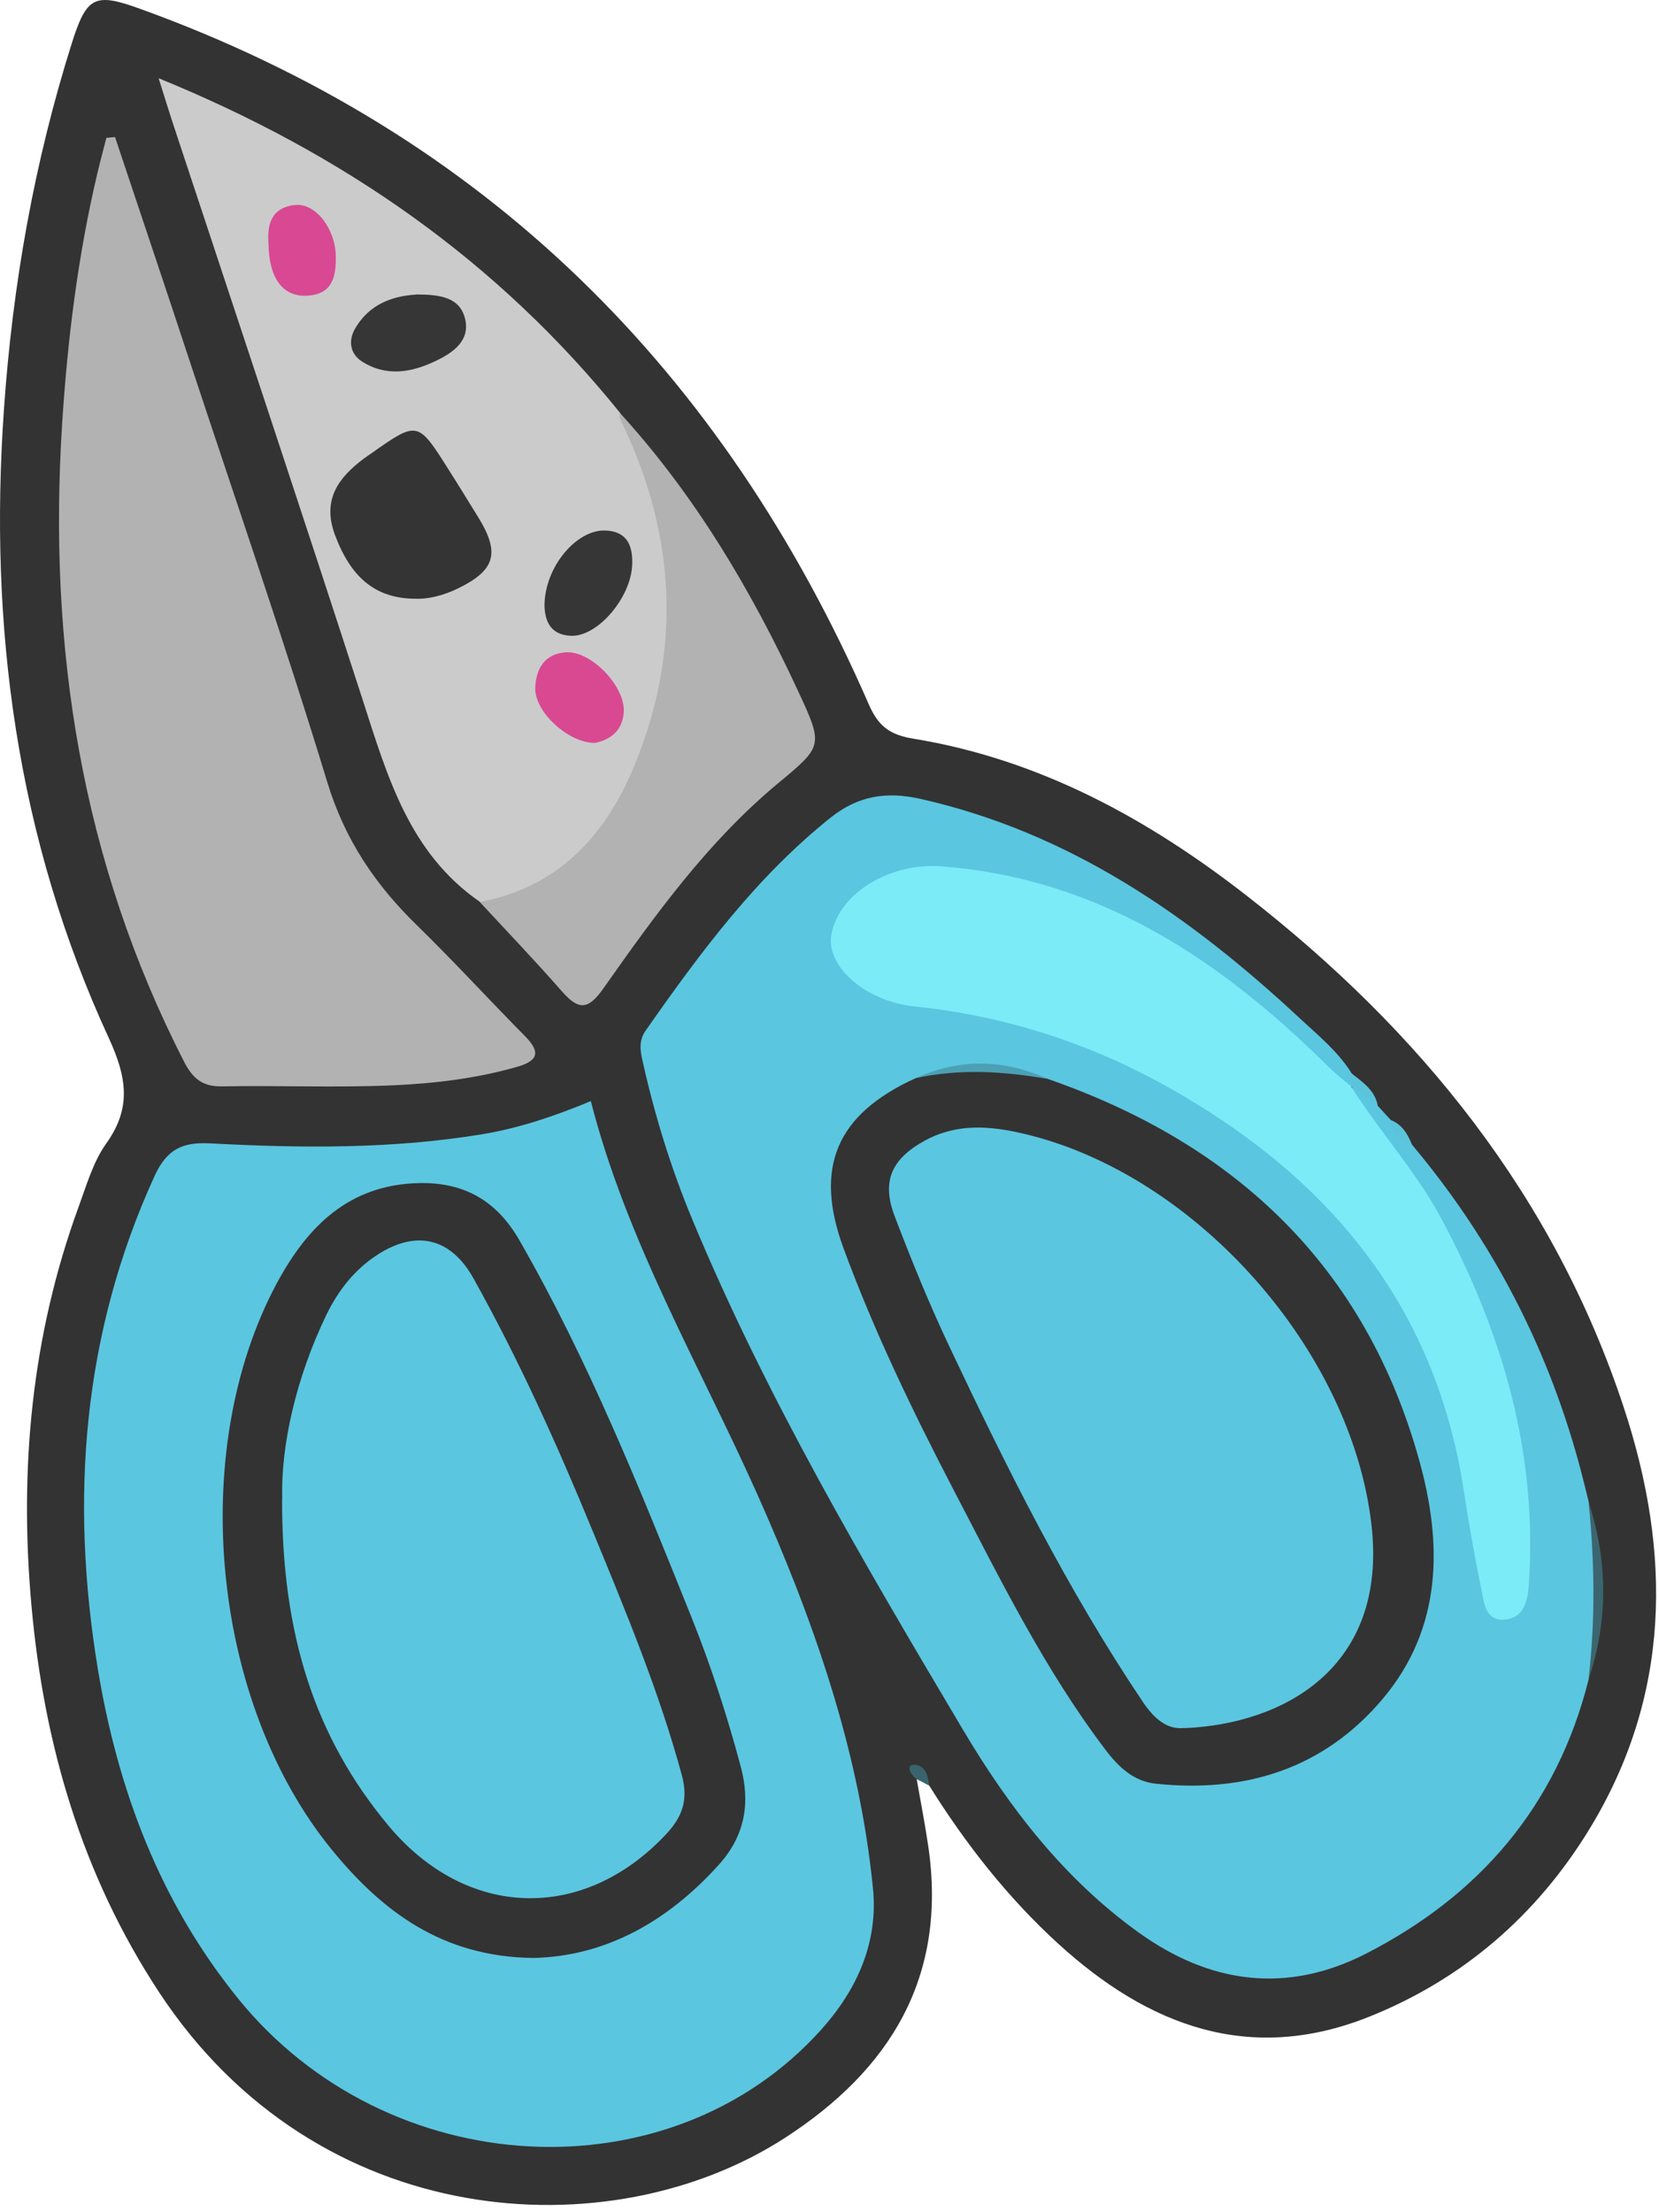 <svg width="201" height="268" viewBox="0 0 201 268" fill="none" xmlns="http://www.w3.org/2000/svg">
<path d="M111.059 215.522C111.539 218.271 112.082 221.005 112.482 223.77C114.751 239.514 107.878 250.75 95.043 259.03C73.929 272.648 38.461 270.554 19.265 241.336C9.915 227.11 5.311 211.303 3.809 194.488C2.322 177.977 3.809 161.833 9.531 146.185C10.49 143.564 11.289 140.751 12.871 138.529C15.988 134.181 15.333 130.441 13.191 125.774C2.019 101.559 -1.386 75.969 0.484 49.5C1.539 34.427 4.144 19.69 8.684 5.289C10.49 -0.449 11.465 -0.929 16.979 1.069C58.777 16.174 87.611 44.913 105.257 85.319C106.424 88.005 107.83 89.028 110.676 89.491C125.908 91.984 139.047 99.161 151.05 108.512C172.069 124.879 188.308 144.922 196.748 170.56C202.534 188.126 202.486 205.421 192.496 221.708C186.118 232.097 177.184 239.801 165.867 244.325C151.386 250.111 139.095 245.412 128.194 235.454C122.072 229.86 116.989 223.37 112.594 216.337C112.093 215.602 111.592 215.341 111.091 215.554L111.059 215.522Z" fill="#333333"/>
<path d="M111.059 215.522C110.34 215.075 109.828 213.924 110.516 213.828C111.97 213.62 112.466 214.963 112.545 216.305C112.05 216.05 111.554 215.778 111.043 215.522H111.059Z" fill="#39646D"/>
<path d="M71.579 133.382C75.927 150.341 84.654 165.19 91.655 180.806C98.464 196.022 104.106 211.942 105.768 228.789C106.408 235.278 103.882 241 99.487 245.891C81.17 266.286 46.901 264.448 28.823 242.087C19.361 230.387 14.262 216.801 11.848 202.16C8.476 181.637 9.962 161.625 18.737 142.445C20.224 139.216 22.11 138.337 25.466 138.513C36.495 139.104 47.524 139.216 58.505 137.394C62.98 136.643 67.216 135.204 71.579 133.398V133.382Z" fill="#5BC6E0"/>
<path d="M166.954 133.99C167.465 134.549 167.977 135.124 168.504 135.684C169.335 136.723 170.087 137.842 171.11 138.721C180.94 150.421 187.765 163.687 191.617 178.472C191.92 179.623 192.192 180.774 192.48 181.925C193.95 189.117 194.174 196.31 192.464 203.502C188.612 218.783 179.261 229.652 165.419 236.717C155.845 241.592 146.559 240.297 137.976 234.127C128.945 227.654 122.28 218.991 116.685 209.576C104.745 189.469 92.838 169.313 83.839 147.64C81.281 141.486 79.332 135.14 77.877 128.651C77.573 127.324 77.35 126.094 78.229 124.847C84.798 115.464 91.575 106.29 100.638 99.049C103.962 96.396 107.399 95.868 111.443 96.764C129.568 100.823 144.177 110.957 157.476 123.36C159.697 125.422 162.095 127.372 163.741 129.994C164.189 130.553 164.205 131.096 163.709 131.624C161.456 131.928 160.417 130.106 159.17 128.843C151.689 121.283 143.106 115.321 133.484 110.813C126.867 107.712 119.85 106.386 112.625 105.89C111.283 105.794 109.972 106.13 108.709 106.546C104.841 107.84 101.852 111.229 101.996 114.138C102.124 116.871 105.193 119.54 109.365 120.467C114.16 121.538 119.083 121.89 123.846 123.265C140.165 127.964 154.007 136.515 164.956 149.51C173.363 159.483 177.407 171.375 179.086 184.162C179.373 186.416 179.725 188.654 180.156 190.859C180.444 192.314 180.396 194.584 182.538 194.36C184.232 194.168 184.152 192.138 184.2 190.7C184.408 184.706 184.248 178.744 182.954 172.83C179.901 158.924 174.083 146.393 164.94 135.46C164.093 134.453 163.038 133.526 163.39 131.976C165.707 130.633 165.835 133.206 166.97 133.99H166.954Z" fill="#5BC6E0"/>
<path d="M13.942 16.622C16.947 25.636 19.984 34.635 22.957 43.666C28.583 60.704 34.449 77.679 39.676 94.829C41.786 101.734 45.478 107.185 50.497 112.076C54.972 116.439 59.192 121.059 63.588 125.502C65.474 127.42 65.298 128.491 62.597 129.258C57.706 130.649 52.671 131.256 47.652 131.48C40.747 131.784 33.826 131.48 26.905 131.608C24.54 131.656 23.357 130.665 22.318 128.651C9.835 104.292 5.791 78.35 7.533 51.274C8.188 41.044 9.451 30.895 11.817 20.905C12.152 19.498 12.536 18.108 12.887 16.701C13.239 16.669 13.591 16.637 13.926 16.605L13.942 16.622Z" fill="#B2B2B2"/>
<path d="M58.153 109.263C49.554 103.333 46.917 93.998 43.928 84.744C36.367 61.376 28.584 38.072 20.879 14.736C20.432 13.361 20 11.97 19.217 9.477C41.738 18.667 60.295 31.662 75.08 49.963C82.64 61.696 83.216 74.323 79.827 87.429C77.621 95.964 73.29 103.077 65.554 107.712C63.316 109.055 61.014 110.669 58.153 109.247V109.263Z" fill="#CBCBCB"/>
<path d="M58.153 109.263C67.36 107.553 73.114 101.511 76.582 93.407C82.72 79.07 81.985 64.764 75.128 50.763C75.016 50.539 75.08 50.235 75.064 49.979C84.191 59.969 91 71.461 96.674 83.673C99.791 90.37 99.711 90.37 94.228 94.925C85.757 101.974 79.379 110.829 73.114 119.732C71.228 122.417 70.077 122.369 68.079 120.1C64.85 116.407 61.462 112.875 58.137 109.279L58.153 109.263Z" fill="#B2B2B2"/>
<path d="M192.448 203.503C193.311 196.31 193.199 189.117 192.464 181.925C194.797 189.117 194.877 196.31 192.448 203.503Z" fill="#3B666F"/>
<path d="M163.677 131.608C163.677 131.065 163.677 130.521 163.693 129.994C165.084 131.081 166.602 132.072 166.938 134.006C165.851 133.206 164.764 132.407 163.661 131.608H163.677Z" fill="#5CC4DA"/>
<path d="M171.094 138.721C169.607 138.241 168.648 137.298 168.488 135.684C169.895 136.227 170.566 137.41 171.094 138.721Z" fill="#5CC4DA"/>
<path d="M64.611 237.196C53.582 237.068 46.309 231.554 40.219 224.105C25.626 206.268 22.653 175.771 33.522 155.488C37.215 148.615 42.265 143.484 50.833 143.324C56.315 143.228 60.199 145.514 62.916 150.229C71.292 164.806 77.525 180.342 83.759 195.878C86.141 201.808 88.106 207.866 89.753 214.036C90.92 218.415 90.28 222.363 87.1 225.896C80.834 232.848 73.306 237.004 64.626 237.196H64.611Z" fill="#333333"/>
<path d="M126.963 130.713C149.708 138.609 165.467 153.474 171.973 177.002C174.754 187.023 174.77 197.189 167.545 205.788C160.369 214.307 150.858 217.232 139.989 216.082C137.336 215.794 135.482 214.036 133.9 211.926C126.547 202.224 121.193 191.339 115.598 180.614C110.628 171.056 105.928 161.354 102.204 151.236C98.576 141.39 101.357 134.965 110.963 130.601C116.318 128.907 121.656 129.067 126.979 130.697L126.963 130.713Z" fill="#333333"/>
<path d="M163.677 131.608C167.13 137.074 171.541 141.87 174.61 147.592C182.09 161.561 186.374 176.25 185.207 192.25C185.079 193.976 184.6 195.894 182.506 196.182C180.044 196.534 179.837 194.328 179.517 192.746C178.686 188.734 177.983 184.706 177.359 180.662C173.923 157.981 160.784 142.429 141.284 131.576C131.79 126.286 121.64 123.057 110.787 121.922C104.666 121.283 99.998 116.919 100.734 113.163C101.757 107.952 108.102 104.5 114.016 104.947C133.18 106.418 147.869 116.264 160.992 129.274C161.839 130.106 162.782 130.841 163.693 131.608H163.677Z" fill="#7BEBF8"/>
<path d="M126.963 130.713C121.624 129.786 116.302 129.434 110.947 130.617C116.302 128.172 121.64 128.315 126.963 130.713Z" fill="#4CA0B4"/>
<path d="M50.369 72.532C45.494 72.532 42.505 69.959 40.587 64.812C39.021 60.625 40.923 57.923 44.039 55.59C44.359 55.35 44.695 55.126 45.014 54.903C50.577 50.986 50.625 50.986 54.317 56.837C55.532 58.739 56.715 60.673 57.897 62.591C60.63 67.002 60.039 69.08 55.42 71.318C53.71 72.133 51.935 72.596 50.353 72.532H50.369Z" fill="#343434"/>
<path d="M50.401 35.674C53.294 35.674 55.708 35.994 56.347 38.615C56.986 41.252 54.924 42.707 52.847 43.698C49.89 45.136 46.789 45.68 43.832 43.778C42.441 42.883 42.185 41.316 42.969 39.91C44.679 36.825 47.62 35.85 50.401 35.69V35.674Z" fill="#363636"/>
<path d="M65.969 73.316C66.017 68.632 69.869 64.141 73.338 64.269C75.975 64.365 76.662 66.091 76.598 68.329C76.502 72.356 72.41 77.168 69.166 77.024C66.544 76.912 66.001 75.026 65.969 73.316Z" fill="#363636"/>
<path d="M72.075 90.003C68.814 90.003 64.722 86.183 64.85 83.289C64.946 80.988 66.017 79.134 68.67 79.022C71.659 78.91 75.719 83.098 75.575 86.215C75.463 88.548 73.881 89.651 72.059 90.003H72.075Z" fill="#D94992"/>
<path d="M32.531 29.473C32.371 27.395 32.739 25.173 35.712 24.837C38.19 24.549 40.603 27.634 40.683 30.991C40.731 33.42 40.347 35.61 37.294 35.818C34.321 36.026 32.579 33.788 32.531 29.488V29.473Z" fill="#D94892"/>
<path d="M34.194 181.573C34.018 175.275 35.792 167.044 39.564 159.244C40.987 156.335 42.953 153.809 45.686 152.035C50.417 148.95 54.621 149.941 57.37 154.88C62.884 164.758 67.52 175.052 71.819 185.505C75.815 195.207 79.843 204.877 82.608 215.043C83.423 218.048 82.672 220.11 80.69 222.219C70.652 232.928 56.491 232.481 47.06 221.164C38.062 210.36 34.13 197.86 34.178 181.589L34.194 181.573Z" fill="#5BC6E0"/>
<path d="M143.49 209.337C141.428 209.576 139.846 208.234 138.471 206.188C129.312 192.57 122.024 177.945 115.039 163.16C112.593 157.997 110.436 152.69 108.406 147.368C106.759 143.084 108.038 140.367 112.082 138.161C115.982 136.051 119.994 136.387 124.102 137.362C144.864 142.269 163.773 163.543 166.171 184.786C168.121 202.032 155.51 208.873 143.49 209.353V209.337Z" fill="#5BC6E0"/>
</svg>
